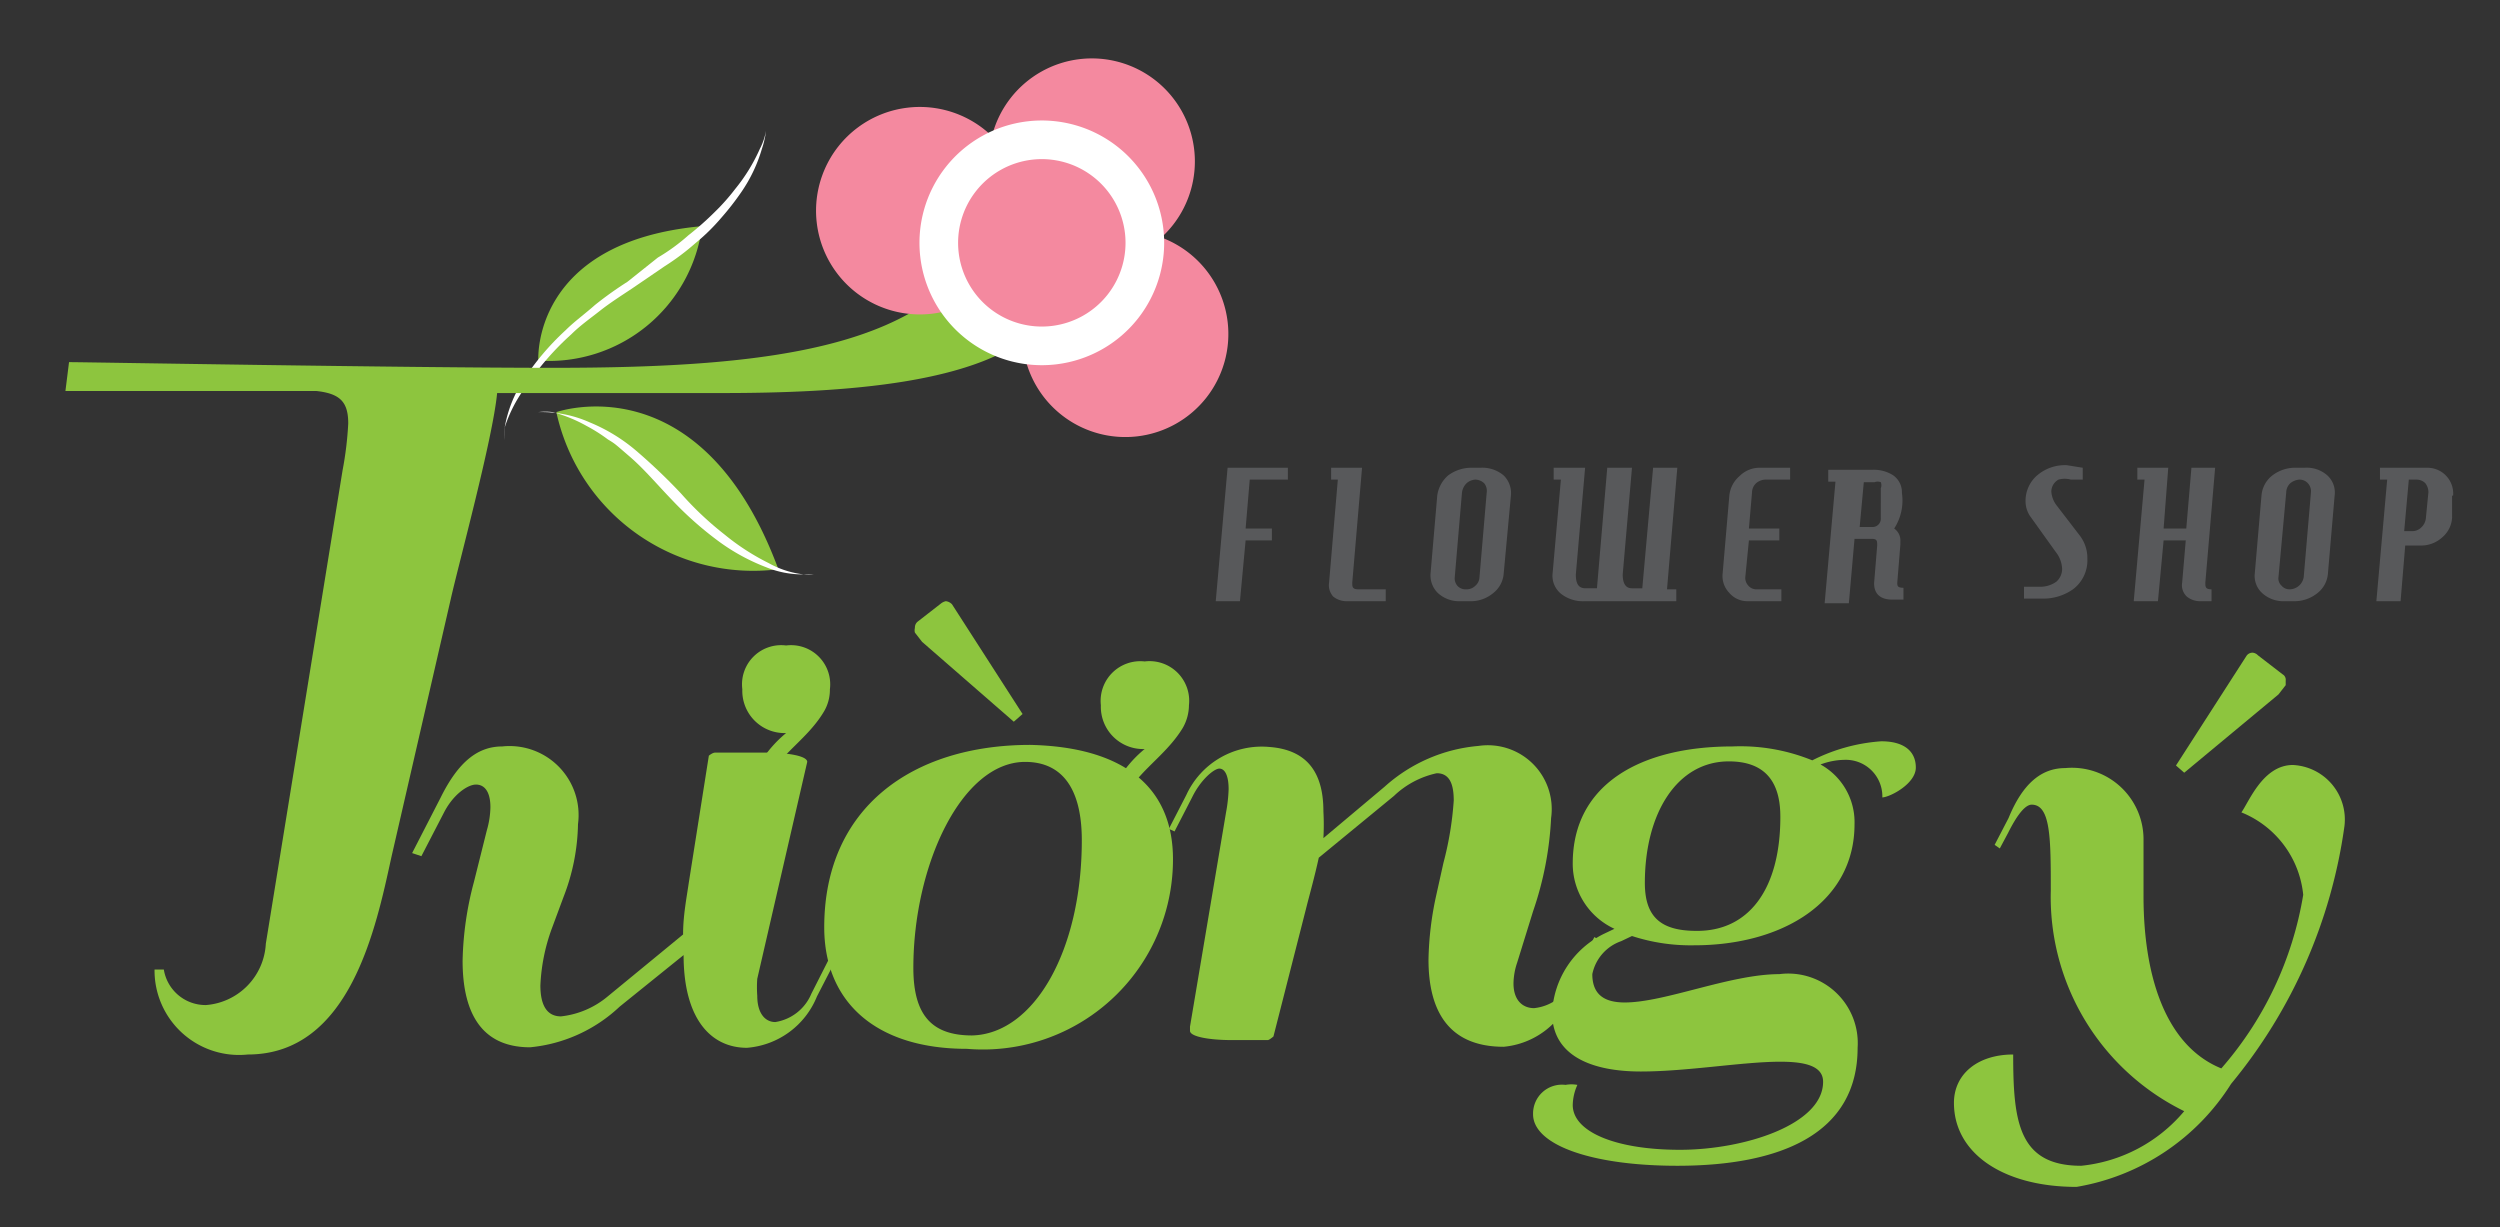 <svg id="Layer_1" data-name="Layer 1" xmlns="http://www.w3.org/2000/svg" viewBox="0 0 48.53 23.82"><rect x="0" y="0" width="48.53" height="23.82" fill="#333333" stroke="none"/><defs><style>.cls-1{fill:#8dc53e;}.cls-2{fill:#fff;}.cls-3{fill:#58595b;}.cls-4,.cls-5{fill:#f4899f;}.cls-5{stroke:#fff;stroke-miterlimit:10;stroke-width:0.75px;}</style></defs><title>Artboard 2</title><path class="cls-1" d="M10.45,7s-.15-2.31,3.18-2.61A3,3,0,0,1,10.45,7Z"/><path class="cls-2" d="M14.87,2.54a1.73,1.73,0,0,1-.08.35,2.93,2.93,0,0,1-.4.84,5.28,5.28,0,0,1-.39.5,3.88,3.88,0,0,1-.5.49,4.69,4.69,0,0,1-.6.45l-.63.43c-.21.14-.43.28-.62.43s-.39.29-.56.46a5.36,5.36,0,0,0-.87,1,2.7,2.7,0,0,0-.42.8,1.76,1.76,0,0,0,0,.25v0a1.23,1.23,0,0,1,0-.26,2.44,2.44,0,0,1,.34-.87,5.07,5.07,0,0,1,.84-1c.17-.17.38-.32.57-.49a7.17,7.17,0,0,1,.63-.45L12.77,5a3.72,3.72,0,0,0,.59-.43,5.64,5.64,0,0,0,.51-.45,4,4,0,0,0,.4-.45,3.43,3.43,0,0,0,.48-.78A1.25,1.25,0,0,0,14.87,2.54Z"/><path class="cls-1" d="M4,19.51a1.26,1.26,0,0,0,1.16-1.19L6.65,9.13a6.64,6.64,0,0,0,.11-.91c0-.42-.16-.58-.62-.63-2.23,0-4.52,0-4.87,0l.07-.56c.35,0,6.54.11,9.4.11,4.31,0,7.37-.4,8.46-2.65.81,0,1.36.42,1.36,1.06a1.17,1.17,0,0,1-.39.79C19.09,7.45,16.4,7.63,14,7.63c-1.28,0-2.48,0-3.35,0h-1c-.08.87-.75,3.33-.9,4l-1.15,5c-.3,1.37-.8,3.84-2.79,3.84A1.64,1.64,0,0,1,3,18.82l.18,0A.82.82,0,0,0,4,19.51Z"/><path class="cls-1" d="M11.22,16a4.06,4.06,0,0,1-.28,1.41l-.23.62a3.65,3.65,0,0,0-.22,1.1c0,.34.1.6.4.6a1.7,1.7,0,0,0,.91-.39l1.46-1.2c0-.37.07-.72.11-1l.39-2.47s.07-.06.12-.06h1c.39,0,.79.06.79.18h0L14.7,19a2.26,2.26,0,0,0,0,.33c0,.35.16.51.35.51a.91.91,0,0,0,.7-.55l.34-.67.11.06-.34.66a1.6,1.6,0,0,1-1.36,1c-.7,0-1.23-.56-1.23-1.8l-1.24,1a2.94,2.94,0,0,1-1.74.79c-1,0-1.31-.75-1.31-1.68a6.35,6.35,0,0,1,.22-1.53l.25-1a1.71,1.71,0,0,0,.07-.45c0-.31-.12-.44-.28-.44s-.44.19-.62.54l-.44.85L8,16.56l.55-1.07c.35-.71.73-1,1.2-1A1.34,1.34,0,0,1,11.22,16Z"/><path class="cls-1" d="M22.77,16.68a3.69,3.69,0,0,1-4,3.68C17,20.36,16,19.45,16,18c0-2.32,1.71-3.54,4-3.54C21.79,14.5,22.77,15.26,22.77,16.68ZM21,16.31c0-1-.38-1.52-1.1-1.52-1.23,0-2.17,2-2.17,4,0,.93.37,1.31,1.14,1.31C20.07,20.07,21,18.46,21,16.31Z"/><path class="cls-1" d="M25.69,15.75a4.73,4.73,0,0,1,0,.52l1.19-1a3.12,3.12,0,0,1,1.82-.79,1.24,1.24,0,0,1,1.41,1.4,6.51,6.51,0,0,1-.35,1.81l-.31,1a1.3,1.3,0,0,0-.07.4c0,.33.18.48.4.48a.91.91,0,0,0,.74-.54l.43-.84.1.06-.54,1.07a1.57,1.57,0,0,1-1.32,1c-1.11,0-1.46-.75-1.46-1.69a6.26,6.26,0,0,1,.15-1.25l.14-.63a6.37,6.37,0,0,0,.2-1.21c0-.3-.07-.53-.33-.53a1.73,1.73,0,0,0-.83.44l-1.46,1.2c-.08.37-.18.72-.25,1l-.63,2.47s-.08.07-.11.07h-.71c-.39,0-.8-.06-.8-.18s0-.08,0-.08l.7-4.16a2.92,2.92,0,0,0,.05-.45c0-.28-.08-.4-.18-.4s-.36.21-.53.56l-.34.66-.11-.05.34-.66a1.61,1.61,0,0,1,1.61-.93C25.45,14.56,25.69,15.09,25.69,15.75Z"/><path class="cls-1" d="M35.39,21c0-.3-.33-.39-.83-.39-.73,0-1.8.19-2.71.19s-1.72-.28-1.72-1.14a1.8,1.8,0,0,1,1-1.53l.21-.1a1.39,1.39,0,0,1-.81-1.27c0-1.53,1.31-2.27,3.1-2.27a3.69,3.69,0,0,1,1.55.27,3.48,3.48,0,0,1,1.34-.37c.45,0,.67.2.67.51s-.49.57-.65.58a.71.71,0,0,0-.74-.73,1.38,1.38,0,0,0-.46.09A1.28,1.28,0,0,1,36,16c0,1.5-1.39,2.35-3.11,2.35a3.67,3.67,0,0,1-1.21-.18l-.21.1a.86.86,0,0,0-.56.64c0,.41.25.55.63.55.78,0,2.05-.55,3-.55a1.35,1.35,0,0,1,1.52,1.43c0,1.68-1.51,2.29-3.5,2.29-1.68,0-2.8-.41-2.8-1h0a.56.56,0,0,1,.63-.57.63.63,0,0,1,.23,0,1,1,0,0,0-.09.39c0,.52.83.87,2.08.87S35.39,21.83,35.39,21Zm-.83-5.15c0-.7-.32-1.07-1-1.07-1,0-1.63,1-1.63,2.36,0,.66.31.93,1,.93C33.94,18.08,34.56,17.27,34.56,15.86Z"/><path class="cls-3" d="M25,9.08l0,.23h-.74l-.08.95h.51l0,.23h-.51l-.11,1.18h-.47l.23-2.59Z"/><path class="cls-3" d="M26.9,11.44l0,.23h-.74a.41.41,0,0,1-.28-.09.33.33,0,0,1-.08-.27l.17-2h-.13l0-.23h.6l-.19,2.23c0,.08,0,.13.12.13Z"/><path class="cls-3" d="M29.33,9.62l-.14,1.51a.53.53,0,0,1-.2.38.68.68,0,0,1-.48.16h-.15a.61.61,0,0,1-.45-.16.48.48,0,0,1-.14-.38l.13-1.51a.63.63,0,0,1,.21-.39.76.76,0,0,1,.48-.15h.15a.64.64,0,0,1,.45.15A.48.48,0,0,1,29.33,9.62Zm-.47-.06a.23.23,0,0,0-.05-.18.26.26,0,0,0-.17-.07.28.28,0,0,0-.17.07.31.31,0,0,0-.09.18l-.14,1.64a.22.22,0,0,0,.05.17.21.21,0,0,0,.17.07.24.24,0,0,0,.18-.07.23.23,0,0,0,.08-.17Z"/><path class="cls-3" d="M32.56,9.08l-.2,2.36h.18v.23H30.77a.69.69,0,0,1-.45-.13.45.45,0,0,1-.18-.42l.16-1.81h-.14l0-.23h.61l-.18,2.07c0,.18.05.27.19.27H31l.2-2.34h.48l-.18,2.07q0,.27.18.27h.2l.21-2.34Z"/><path class="cls-3" d="M34.75,9.08l0,.23h-.48a.29.29,0,0,0-.18.07.25.25,0,0,0-.08.18l-.06.7h.59l0,.23h-.59l-.07.71a.22.22,0,0,0,.06.17.2.2,0,0,0,.16.07h.48l0,.23h-.64a.46.46,0,0,1-.37-.16.47.47,0,0,1-.13-.38l.13-1.51a.57.57,0,0,1,.2-.38.55.55,0,0,1,.4-.16Z"/><path class="cls-3" d="M36.77,10.26a.28.28,0,0,1,.12.25v.06l-.06.74v0c0,.06,0,.1.12.1l0,.23h-.21c-.24,0-.36-.11-.36-.32v0l.06-.73v0c0-.09,0-.13-.11-.13H36l-.11,1.25h-.47l.21-2.36h-.14l0-.23h.85a.7.7,0,0,1,.4.1.4.4,0,0,1,.18.35A1,1,0,0,1,36.77,10.26Zm-.26-.78a.16.16,0,0,0,0-.12.17.17,0,0,0-.12,0h-.21l-.08.87h.24a.16.16,0,0,0,.17-.17Z"/><path class="cls-3" d="M40.43,9.08l0,.23h-.23a.45.45,0,0,0-.24,0,.27.27,0,0,0-.14.23.5.5,0,0,0,.11.28l.43.56a.72.72,0,0,1,.16.47.7.7,0,0,1-.28.59,1,1,0,0,1-.6.18h-.35l0-.23h.31a.53.53,0,0,0,.32-.1.33.33,0,0,0,.11-.25.56.56,0,0,0-.12-.32l-.48-.67a.52.52,0,0,1-.11-.32.65.65,0,0,1,.26-.53.83.83,0,0,1,.54-.17Z"/><path class="cls-3" d="M43,9.08l-.19,2.23c0,.08,0,.13.12.13l0,.23h-.21a.4.4,0,0,1-.27-.09.3.3,0,0,1-.09-.27l.07-.82H42l-.11,1.18h-.47l.21-2.36h-.14l0-.23h.6L42,10.26h.44l.1-1.18Z"/><path class="cls-3" d="M45.32,9.62l-.13,1.51a.53.53,0,0,1-.2.38.71.71,0,0,1-.48.16h-.15a.61.61,0,0,1-.45-.16.45.45,0,0,1-.14-.38l.13-1.51a.55.55,0,0,1,.21-.39.73.73,0,0,1,.47-.15h.16a.6.6,0,0,1,.44.15A.45.45,0,0,1,45.32,9.62Zm-.46-.06a.23.23,0,0,0-.06-.18.22.22,0,0,0-.16-.07.31.31,0,0,0-.18.07.25.25,0,0,0-.08.18l-.15,1.64a.19.19,0,0,0,.06.17.2.2,0,0,0,.16.07.28.28,0,0,0,.27-.24Z"/><path class="cls-3" d="M47.6,9.62l0,.43a.54.54,0,0,1-.19.38.61.61,0,0,1-.4.16h-.32l-.09,1.08h-.47l.21-2.36h-.14l0-.23h.92a.5.5,0,0,1,.5.54Zm-.46-.06a.28.28,0,0,0-.06-.18.24.24,0,0,0-.17-.07h-.15l-.09,1h.15a.24.24,0,0,0,.18-.07.28.28,0,0,0,.09-.17Z"/><path class="cls-1" d="M10.8,8s2.81-1,4.31,3.05A3.91,3.91,0,0,1,10.8,8Z"/><path class="cls-2" d="M10.45,8a2.3,2.3,0,0,1,1,.2,3.36,3.36,0,0,1,.9.55,11.28,11.28,0,0,1,.87.83,6.32,6.32,0,0,0,.85.8,4.49,4.49,0,0,0,.85.55,1.81,1.81,0,0,0,.68.22.43.43,0,0,0,.2,0h.08l-.07,0a1,1,0,0,1-.21,0,1.85,1.85,0,0,1-.73-.14,3.93,3.93,0,0,1-.93-.51,6.78,6.78,0,0,1-.9-.8c-.28-.29-.54-.6-.82-.84s-.27-.24-.42-.33a3.1,3.1,0,0,0-.41-.26A2.86,2.86,0,0,0,10.73,8,1.1,1.1,0,0,0,10.45,8Z"/><path class="cls-1" d="M18.26,11.72a.24.24,0,0,1,.1-.05.2.2,0,0,1,.12.06l1.37,2.13-.17.15L17.9,12.46l-.14-.18a.18.18,0,0,1,0-.09.15.15,0,0,1,.05-.12Z"/><path class="cls-1" d="M44.31,13.09a.12.12,0,0,1,.06.12s0,0,0,.09l-.14.18L42.4,15l-.16-.14,1.37-2.13a.14.14,0,0,1,.12-.06.16.16,0,0,1,.1.05Z"/><path class="cls-1" d="M15.26,12.53a.76.76,0,0,1,.85.85.83.83,0,0,1-.12.44c-.36.6-1,.9-1.2,1.55l-.26-.07a2.3,2.3,0,0,1,.73-1.07.82.82,0,0,1-.85-.85A.76.76,0,0,1,15.26,12.53Z"/><path class="cls-1" d="M22.22,12.84a.77.77,0,0,1,.86.85.9.9,0,0,1-.12.44c-.37.61-1,.9-1.21,1.56l-.26-.08a2.3,2.3,0,0,1,.73-1.07.82.82,0,0,1-.85-.85A.77.77,0,0,1,22.22,12.84Z"/><path class="cls-4" d="M21.43,5.12a2,2,0,1,1,1.75-2.23A2,2,0,0,1,21.43,5.12Z"/><path class="cls-4" d="M22.08,8.47a2,2,0,1,1,1.75-2.23A2,2,0,0,1,22.08,8.47Z"/><path class="cls-4" d="M18.09,6.09a2,2,0,0,1-.47-4,2,2,0,1,1,.47,4Z"/><path class="cls-5" d="M20.46,6.7a2,2,0,1,1,1.75-2.22A2,2,0,0,1,20.46,6.7Z"/><path class="cls-1" d="M40.09,14.91a1.39,1.39,0,0,1,1.52,1.41c0,.37,0,.72,0,1.08,0,1.45.38,2.88,1.51,3.34a6.79,6.79,0,0,0,1.59-3.37,1.93,1.93,0,0,0-1.2-1.6c.15-.21.42-.92,1-.92a1.06,1.06,0,0,1,1,1.19,10,10,0,0,1-2.2,5,4.41,4.41,0,0,1-3,2c-1.42,0-2.38-.65-2.38-1.63,0-.56.46-.94,1.15-.94,0,1.3.1,2.16,1.32,2.16a3,3,0,0,0,2-1.06,4.63,4.63,0,0,1-2.59-4.28c0-1,0-1.67-.37-1.67-.11,0-.26.15-.46.55l-.16.3-.1-.07.27-.52C39.26,15.22,39.62,14.91,40.09,14.91Z"/></svg>